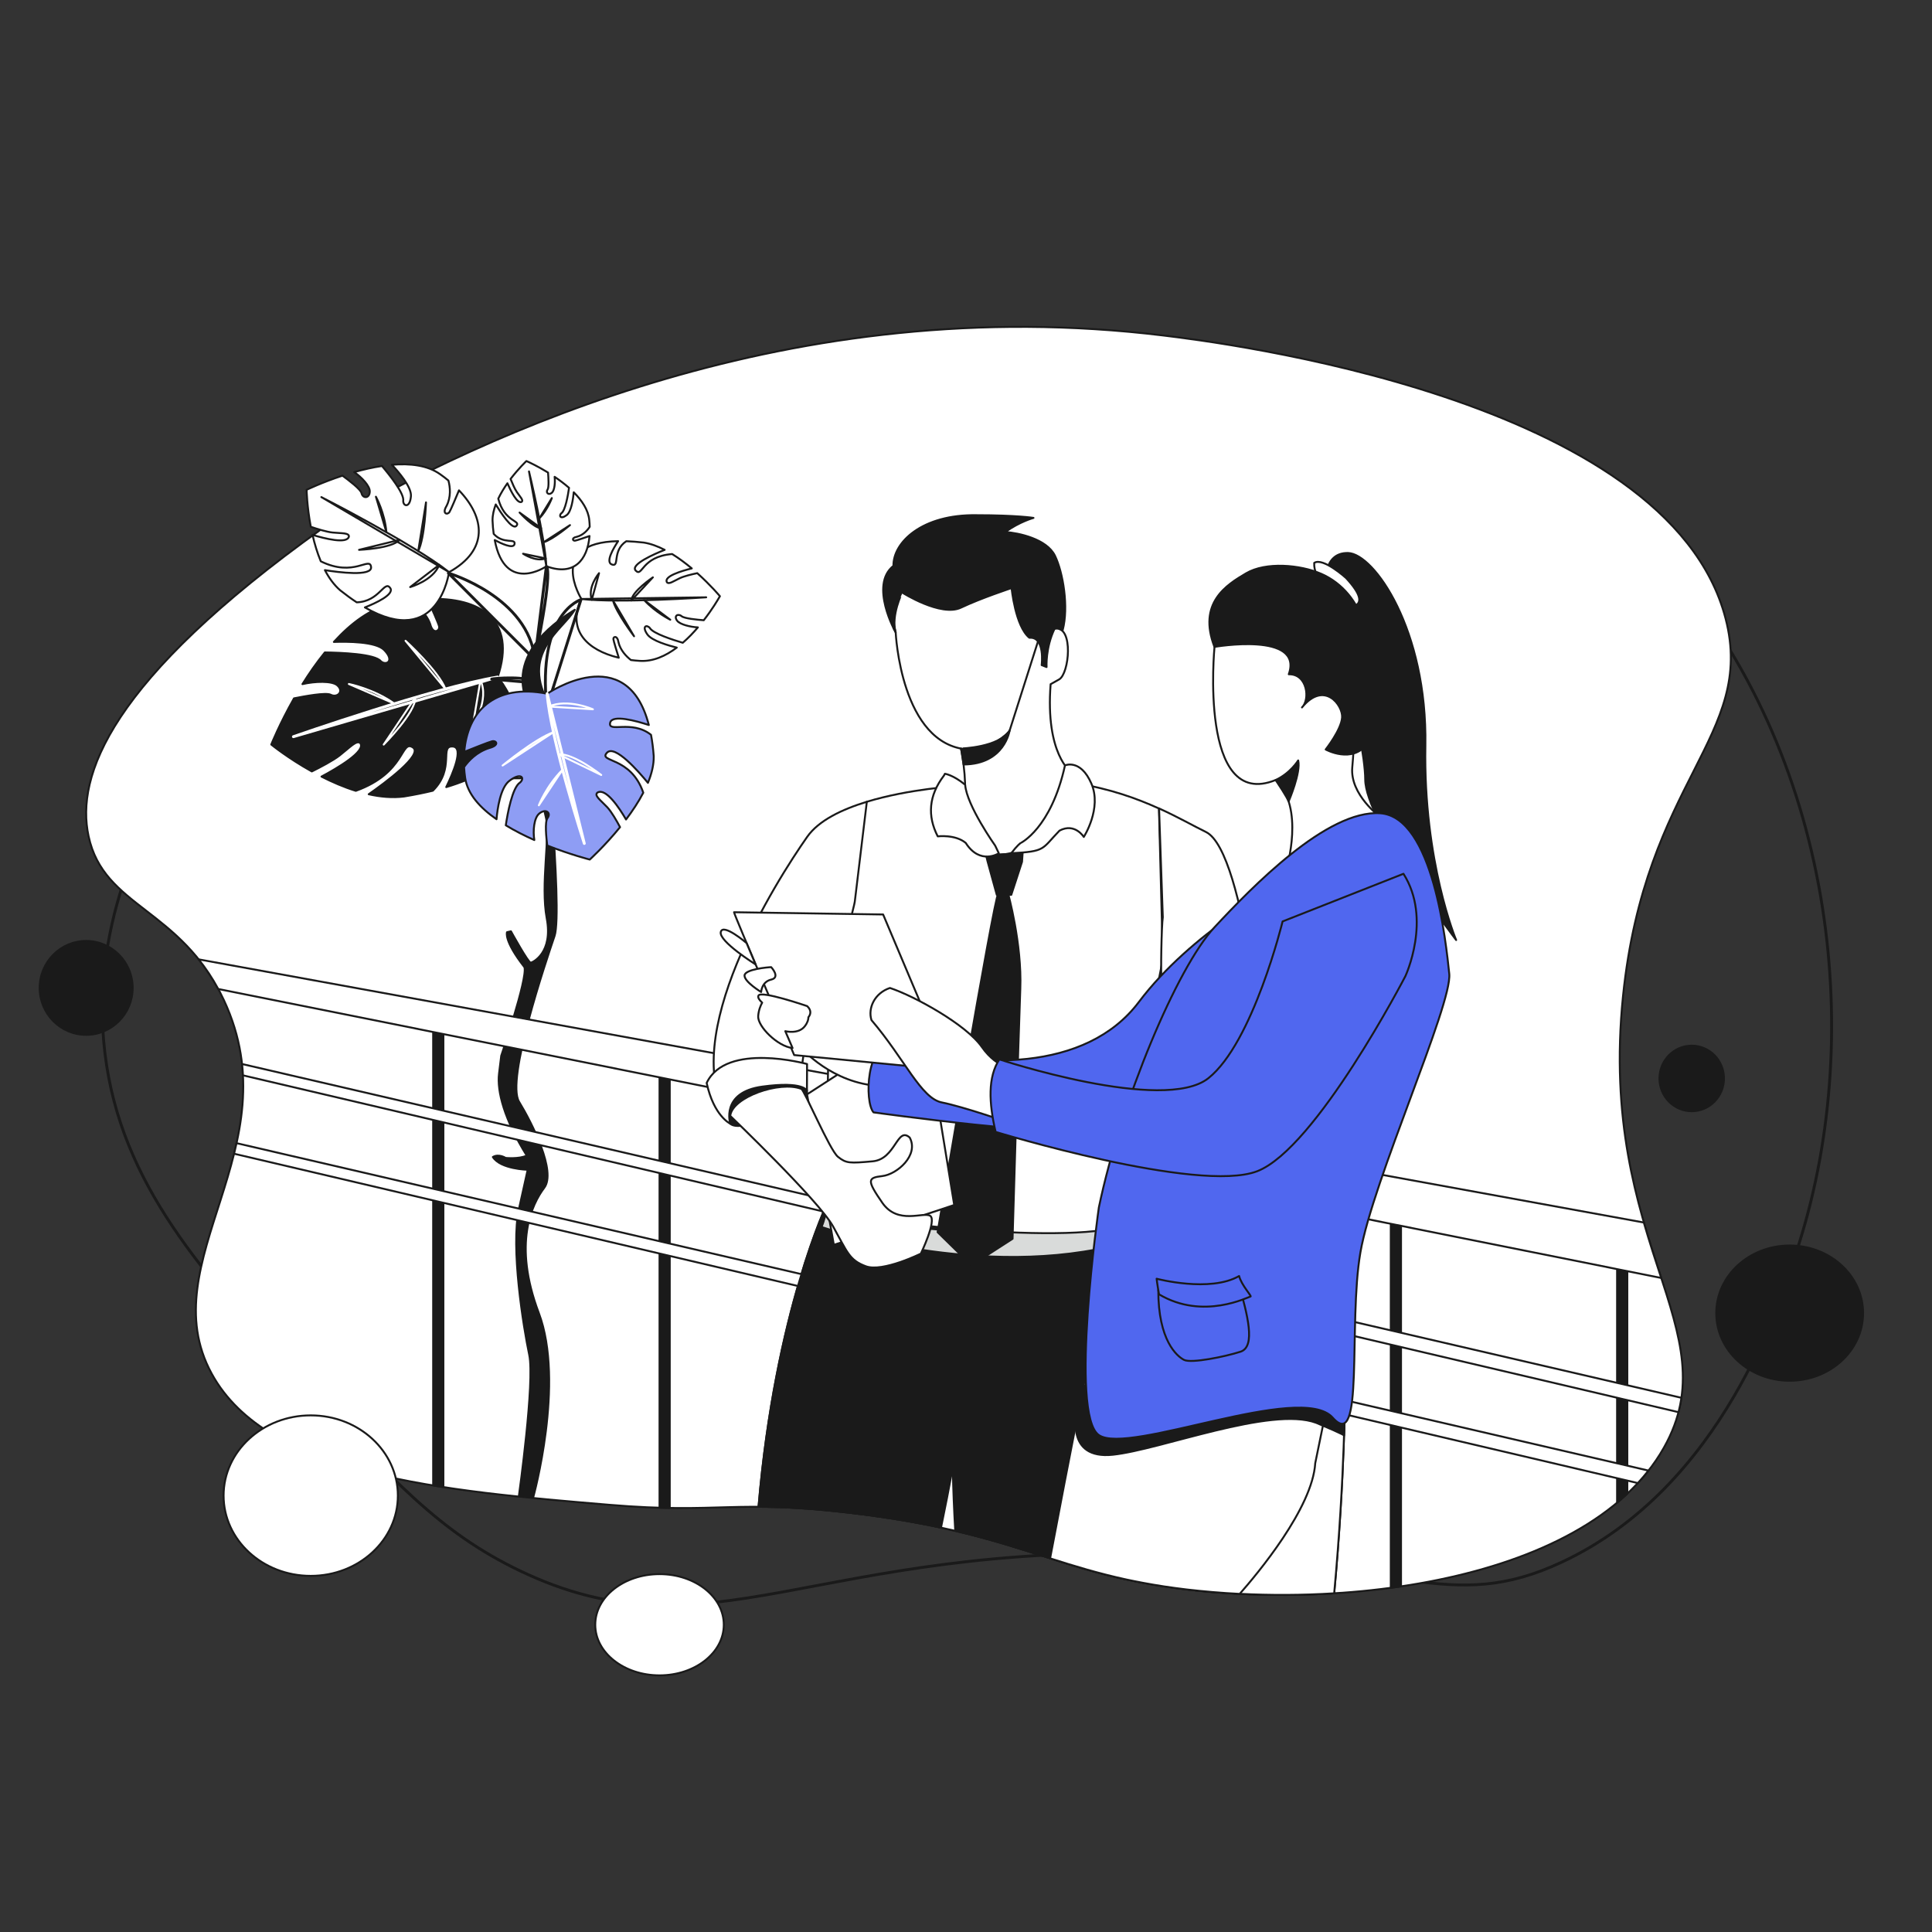 <?xml version="1.0" encoding="utf-8"?>
<!-- Generator: Adobe Illustrator 24.0.0, SVG Export Plug-In . SVG Version: 6.00 Build 0)  -->
<svg version="1.1" id="Vector" xmlns="http://www.w3.org/2000/svg" xmlns:xlink="http://www.w3.org/1999/xlink" x="0px" y="0px"
	 viewBox="0 0 3000 3000" style="enable-background:new 0 0 3000 3000;" xml:space="preserve">
<rect x="0" y="0" width="3000" height="3000" fill="#333333" stroke="none"/>
<style type="text/css">
	.st0{fill:none;stroke:#1A1A1A;stroke-width:4.468;stroke-linecap:round;stroke-linejoin:round;stroke-miterlimit:10;}
	.st1{fill:#FFFFFF;stroke:#1A1A1A;stroke-width:2.979;stroke-linecap:round;stroke-linejoin:round;stroke-miterlimit:10;}
	.st2{fill:#1A1A1A;stroke:#1A1A1A;stroke-width:2.979;stroke-linecap:round;stroke-linejoin:round;stroke-miterlimit:10;}
	.st3{fill:none;stroke:#1A1A1A;stroke-width:2.979;stroke-linecap:round;stroke-linejoin:round;stroke-miterlimit:10;}
	.st4{fill:none;stroke:#FFFFFF;stroke-width:4.468;stroke-linecap:round;stroke-linejoin:round;stroke-miterlimit:10;}
	.st5{fill:none;stroke:#FFFFFF;stroke-width:2.979;stroke-linecap:round;stroke-linejoin:round;stroke-miterlimit:10;}
	.st6{fill:#8E9DF4;stroke:#1A1A1A;stroke-width:2.979;stroke-linecap:round;stroke-linejoin:round;stroke-miterlimit:10;}
	.st7{fill:#D9DBDA;stroke:#1A1A1A;stroke-width:2.979;stroke-miterlimit:10;}
	.st8{fill:#5067EF;stroke:#1A1A1A;stroke-width:2.979;stroke-linecap:round;stroke-linejoin:round;stroke-miterlimit:10;}
</style>
<g>
	<path class="st0" d="M284,1177.2c-46.5,78.4-146.7,247.4-121,458.7c24.6,202.8,152.7,342.6,305.8,509.7
		c139.7,152.5,214.3,233.8,337.7,293.1c296.7,142.4,455.3-45,1013-25.5c354.7,12.4,432.5,93.2,605.2,12.7
		c250.2-116.6,340.4-404.2,369.5-496.9c103.2-329.1,51.6-757.4-203.9-1051.2c-482.6-555.1-1384.4-275.7-1554.5-223
		C862.4,708.5,490,829.7,284,1177.2z"/>
	<path class="st1" d="M500.6,820.5c-331.2,236.8-383,384.7-363.1,477.8c23.8,111.3,143.1,111.3,210.2,254.8
		c107.1,229-114.4,404.7-19.1,579.7c86.6,159.2,361.2,182.3,618,203.9c170,14.3,195.9-8.8,375.9,12.7
		c233.4,27.9,300,79.8,452.3,108.3c265.1,49.6,686,8.7,809.1-210.2c103.2-183.6-103.1-314.3-63.7-700.8
		c34.2-335.2,206.5-404,159.3-586.1c-89.1-343.9-789-429.4-872.8-439.6C1231.2,450.8,755.6,671.2,500.6,820.5z"/>
	<path class="st1" d="M2088.5,2156.7c0,0,0,134.8-16.8,317.4c-49.6,3.1-99,3.2-146.6,0.8c-28.3-1.4-56-3.8-82.7-6.9
		c-23.4-2.8-46-6.2-67.6-10.3c-8.8-1.6-17.2-3.4-25.5-5.1c-43.8-9.5-80.9-20.9-118.6-32.9c-44.4-14.1-89.6-29.1-147.4-42.6
		c-7.2-1.7-14.6-3.3-22.2-5c-39.4-8.5-84.5-16.2-138.7-22.7c-62.7-7.5-106.7-9.6-144.6-9.7c25.9-304.3,107.5-472.9,107.5-472.9
		l234.9,10.9l-1.9,27.5h230.9v194.9c27,4.6,61.8,10.6,98.4,16.9l0.4-25.7L2088.5,2156.7z"/>
	<g>
		<path class="st2" d="M2175.5,2463.4v-595.6l-15.9-6.5v604.4C2164.9,2464.9,2170.2,2464.1,2175.5,2463.4z"/>
		<path class="st2" d="M2511,2333.4c5.5-4.6,10.8-9.3,15.9-14.1v-367.4l-15.9-6.5V2333.4z"/>
		<path class="st2" d="M1024.1,2341.2c5.5,0.2,10.8,0.3,15.9,0.4v-684.4l-15.9-6.5V2341.2z"/>
		<path class="st2" d="M672.6,2306.6c5.3,0.9,10.6,1.7,15.9,2.5V1573l-15.9-6.5V2306.6z"/>
	</g>
	<g>
		<path class="st2" d="M842.7,1093.7c0,0,31.8,320.1,18.4,359.7c-13.4,39.6-75.8,223.5-55.1,257.4s58,108.6,39.1,133.6
			c-18.9,25.1-49.3,86.1-8.5,194.3c40.8,108.2-8.7,286.7-8.7,286.7l-22.1-3c0,0,24.8-176.9,16-218.6
			c-8.8-41.8-29.3-167.1-15.8-227.2c13.4-60.2,13.4-60.2,13.4-60.2s-42-0.8-54.1-19.8c9.2-5.5,19.8,1.4,19.8,1.4s20.8,2.1,32.8-3.6
			c-34.7-55.9-46.4-99.8-43-127.4c3.4-27.6,3.4-27.6,3.4-27.6s41.1-119.9,36.1-137.5c-32.6-41.6-27.1-54.4-27.1-54.4l6.1-1.4
			c0,0,27.3,49.6,30.8,48.8c3.5-0.7,34.7-15.6,24.8-68.7c-9.9-53.1,5.9-130.1-1.6-158.1c-7.6-28-10.9-117.9-10.9-117.9l-1.1-62.7
			L842.7,1093.7z"/>
		<g>
			<g>
				<path class="st1" d="M949,1190.1c-11.4,21.2-157.9,19.4-231.7,17.1c-0.8-3.2-1.5-6.4-2.3-9.6c-1.3-5.7-2.5-11.4-3.7-17
					C767.7,1176.9,962,1165.7,949,1190.1z"/>
			</g>
			<g>
				<path class="st1" d="M960.3,997c2.8,12.6,12.2,22.3,19.4,27.9c4.5,0.6,9.1,1,13.8,1.3c20.5,1.3,40.1-7.6,57.4-20.6
					c-12.2-3-38.7-10.5-45.7-20.5c-9.2-13.2-0.7-15.5,3.9-9.9c4.7,8.5,36.7,18.7,51.1,22.9c8.6-7.4,16.5-15.7,23.5-23.9
					c-11.8-0.6-27.8-4.5-32.2-10.3c-5.8-7.6,1.3-11.8,7-7c4.2,3.5,24,5.4,34.3,6.2c13.4-17.2,22.2-32.3,24.5-36.3
					c0.4-0.7,0.6-1,0.6-1s-14.2-17-35.2-35.8c-8.2,1.7-20.6,4.7-27.1,7.8c-10.3,4.9-17,10.1-20.1,6.2c-5-9.2,23.4-17.6,38.7-21.4
					c-9.4-7.8-19.7-15.6-30.5-22.3c-48,3.9-45.9,36.5-56.5,25.8c-9.2-9.4,29.2-26,44.9-32.3c-10.7-5.5-21.7-9.6-32.4-11.3
					c-9.9-1.1-18.9-1.8-27.2-2.1c-22.8,15.1-9.6,41-22.5,36.1c-10.1-3.8,2.5-25.1,9.8-36.2c-111.6,2.2-57.1,89.6-57.1,89.6
					c-0.2,0.4-0.3,0.7-0.5,1.1c-21.6,47.7,9.5,78.6,58.6,90.3c-2.8-9-7.9-25.4-8.3-28.6C951.7,988.4,958.6,986,960.3,997z"/>
				<path class="st3" d="M1096.6,927.5c0,0-134.9,9.4-194,2.6L1096.6,927.5z"/>
				<path class="st3" d="M1040.8,962.3c0,0-22.6-11.1-40.4-30.3L1040.8,962.3z"/>
				<path class="st3" d="M1013.8,896.5c0,0-32.6,21.9-33.4,35.9L1013.8,896.5z"/>
				<path class="st3" d="M984.6,988c0,0-28-36.9-32.7-55.5L984.6,988z"/>
				<path class="st3" d="M930.2,890c0,0-18.3,21.3-11.3,41.4L930.2,890z"/>
			</g>
			<g>
				<path class="st2" d="M609.4,937.2c7.7-1.6,15.3-3,22.7-4.1c12.6,5.9,29.5,17.1,36,36.3c4.4,17,15.4,10,13.7,3.1
					c-1.2-5-12-29.2-18-42.4c82.7-3.4,138.7,32.8,109,121.2c0,0,102.5,116.4-79.9,170.9c10.3-21.2,27.6-61.4,10.5-63
					c-21.9-2,3.8,33.7-31.3,68.6c-13.6,3.3-28.5,6.3-44.8,9c-17.9,2.2-36.5,0.6-54.8-3.5c24.9-17.4,85.1-61.7,68.6-72.7
					c-19-12.6-10.6,39.2-88.6,67.4c-18.7-5.8-36.8-13.7-53.3-22.1c24.5-13.1,69.8-39.6,60.1-52.1c-5.7-4.9-15.8,6.6-31.9,19.2
					c-10.2,8-30.1,18.4-43.2,24.9c-37.2-20.7-63-41.8-63-41.8s12.8-32,35.3-71.7c16.9-3.4,49.6-9.4,57-5.6
					c10.1,5.2,21.1-4.9,10.4-14.5c-8.2-7.4-34.9-6.5-54.3-2c10.2-16.4,21.9-33.3,34.8-49.2c24.2,0.3,78.1,2.2,87.1,13.8
					c8.3,7.1,21.9-0.5,4.9-17.7c-13-13.1-57.6-13.1-78-12.4C544.9,967.7,575.6,944.4,609.4,937.2z"/>
				<path class="st4" d="M455.6,1143.9c0,0,219.4-76.6,317.2-92.6L455.6,1143.9z"/>
				<path class="st5" d="M541.7,1062.1c0,0,38.6,7.6,70.8,30.6L541.7,1062.1z"/>
				<path class="st5" d="M595.8,1156.2c0,0,50.1-50.2,49.1-73.2L595.8,1156.2z"/>
				<path class="st5" d="M629.7,995c0,0,51.4,46.9,62,74.9L629.7,995z"/>
				<path class="st5" d="M733.8,1128.6c0,0,26.7-42.7,12.2-72.1L733.8,1128.6z"/>
			</g>
			<g>
				<path class="st0" d="M902.1,931.1c0,0-68.4,20.4-53,168L902.1,931.1z"/>
				<path class="st2" d="M830.7,1109.8c0,0-72.1-81.2,61.8-163c-18.6,31.9-86.6,67.8-38.5,148.9c19.9,46.2-9.4,65.8-9.4,65.8
					S801.1,1165.2,830.7,1109.8z"/>
				<path class="st6" d="M722.3,1207.9c-0.8-5.7-1.4-11.3-1.7-16.8c7-9.9,19.6-23.4,38.9-29.5c16.9-4.5,11.3-12.3,4.4-10.5
					c-5,1.2-29.6,11-43,16.4c5-62,45.9-106.6,128.8-90.3c0,0,123.5-85,157.8,48.6c-19.5-6.4-56.8-16.7-60-3.7
					c-4.1,16.6,33.1-5.1,63.4,18.9c1.9,10,3.3,21,4.2,33.1c0.3,13.3-3.2,27.4-9,41.5c-14.4-17.5-51.3-59.9-63.6-46.8
					c-14.2,15.2,37,5.3,56.4,62.1c-7.5,14.5-17,28.6-26.8,41.6c-10.2-17.5-31.4-49.8-44.5-41.7c-5.3,4.6,4.8,11.5,15.4,22.7
					c6.7,7.2,14.8,21.4,19.8,30.9c-23.9,29.4-47,50.3-47,50.3s-29.8-7.5-66-21.8c-1.6-12.5-4.1-36.7,0.4-42.6c6.1-8-2.6-15.6-13-6.9
					c-8,6.7-9.9,26.7-7.5,41c-14.9-6.6-30.1-14.2-44.3-22.9c2.7-18.2,10.1-59,22.2-66.5c7.7-6.8,1.7-16.5-16.7-2.5
					c-14.1,10.7-18.6,44.3-19.9,59.6C745.4,1254.4,725.9,1232.9,722.3,1207.9z"/>
				<path class="st4" d="M907.3,1309.7c0,0-52.1-160-57.7-232.6L907.3,1309.7z"/>
				<path class="st5" d="M836.7,1250.5c0,0,11.3-29.6,36.9-55.4L836.7,1250.5z"/>
				<path class="st5" d="M933.6,1203.4c0,0-43.6-34.3-66.1-32L933.6,1203.4z"/>
				<path class="st5" d="M780.4,1188.7c0,0,50.8-41.9,79-51.7L780.4,1188.7z"/>
				<path class="st5" d="M920.7,1101.4c0,0-38.8-17.2-68.8-4.3L920.7,1101.4z"/>
			</g>
			<g>
				<path class="st1" d="M683.5,736.4c4.5,3.2,8.8,6.4,12.8,9.8c2.7,10,4.4,25.5-3.1,39.8c-7.2,12,1.7,13.9,4.7,9.1
					c2.2-3.5,10.4-23.1,14.8-33.7c40.4,42.1,46.6,92.6-15.5,127.1c0,0-15.9,120.9-130.6,54.7c16.4-6.5,46.4-20.2,39.3-30.2
					c-9.1-12.8-16.6,21.2-52,22.3c-8.1-5.3-16.7-11.6-25.8-18.8c-9.5-8.3-17.3-19.1-23.6-31.2c21.1,3.4,73.4,10.2,71.7-4.8
					c-2-17.3-26.4,16.6-78.1-8.9c-5.5-13.3-9.7-27.4-12.8-41c18.5,5.6,54.1,14.7,56.5,2.4c0-5.8-11-4.7-25.4-6.1
					c-9.1-0.9-24.1-5.6-33.8-8.9c-6-31.6-6.5-57.4-6.5-57.4s23.5-11.4,55.7-22c9.7,7.1,28.2,21.1,29.6,27.3
					c1.9,8.4,12.5,8.5,12.8-2.7c0.2-8.6-12.7-22.3-24.2-30.1c13.7-3.9,28.4-7.3,43.1-9.5c11.1,13.1,35.1,42.9,33,54.3
					c0,8.5,10.5,11.4,12-7.5c1.1-14.4-19.7-38.2-29.6-48.7C636.8,719.3,663.9,722.4,683.5,736.4z"/>
				<path class="st3" d="M499,771.9c0,0,144.1,73.4,198.3,116.5L499,771.9z"/>
				<path class="st3" d="M583.7,771.3c0,0,13.8,24.9,16.3,55.2L583.7,771.3z"/>
				<path class="st3" d="M557.5,853.8c0,0,50.8-1.9,62.9-15.5L557.5,853.8z"/>
				<path class="st3" d="M661.5,780.1c0,0-1.7,54.1-12.1,75.7L661.5,780.1z"/>
				<path class="st3" d="M636.9,911.6c0,0,35.8-10.1,45.1-34.5L636.9,911.6z"/>
			</g>
			<g>
				<path class="st1" d="M895.5,833.6c9.9-2.5,16.6-10,20.2-15.6c-0.1-3.4-0.3-6.9-0.7-10.5c-1.5-15.6-11.3-30.3-24.1-43.1
					c-0.9,9.4-3.5,29.8-10.9,35.4c-9.6,7.4-12.6,1-8.5-2.7c6.3-3.8,10.5-28.5,12.1-39.6c-7.2-6.3-14.9-12-22.4-17.1
					c1.1,9-0.1,21.2-4.3,24.8c-5.4,4.6-9.8-0.6-6.6-5.1c2.3-3.3,1.3-18.5,0.7-26.3c-15.8-9.7-29.1-15.9-32.7-17.5
					c-0.6-0.3-0.9-0.4-0.9-0.4s-12,11.3-24.6,27.8c2.5,6.2,6.4,15.5,9.8,20.4c5.3,7.7,10.4,12.6,7.6,15.1
					c-6.8,4.1-17.3-17.3-22.3-28.8c-5.2,7.4-10.2,15.5-14.2,23.9c9.3,36.4,35.6,33.8,28.2,42.2c-6.4,7.3-24.9-21.4-32.1-33.2
					c-3.1,8.3-5.1,16.8-5,25c0.3,7.6,0.9,14.4,1.8,20.7c15.3,16.9,34.6,6,32.3,16c-1.8,7.8-20.8-1.1-30.7-6.4
					c16.1,84.8,80.3,40.7,80.3,40.7c0.3,0.1,0.6,0.2,0.9,0.3c41.6,15,62.8-9.6,66-47.3c-6.9,2.4-19.6,6.8-22.2,7.2
					C889.5,840.4,886.7,835.2,895.5,833.6z"/>
				<path class="st3" d="M821.4,732c0,0,24.9,102.3,27,147.5L821.4,732z"/>
				<path class="st3" d="M856.9,773.4c0,0-6.1,17.5-19.5,31.7L856.9,773.4z"/>
				<path class="st3" d="M806.8,795.9c0,0,22,24.2,33.5,24.3L806.8,795.9z"/>
				<path class="st3" d="M885.1,815.4c0,0-26.5,22.4-41,26.6L885.1,815.4z"/>
				<path class="st3" d="M812.2,859.8c0,0,19.7,13.3,35.2,7.3L812.2,859.8z"/>
			</g>
			<path class="st0" d="M848.4,879.5c0,0,11.5,1.7-17.7,142.5L848.4,879.5z"/>
			<path class="st0" d="M696.2,889.9c0,0,124.9,36.9,134.5,134.7L696.2,889.9z"/>
			<path class="st0" d="M763.5,1054.5c3.1-1.1,55.7-5.9,73,6.4L763.5,1054.5z"/>
		</g>
	</g>
	<g>
		<path class="st1" d="M2559.7,2283.5L367.3,1775.1c-1.2,5.5-2.5,10.9-3.8,16.4l2179.7,511.4
			C2549,2296.6,2554.5,2290.2,2559.7,2283.5z"/>
		<path class="st1" d="M308.5,1489.7c10.7,13.4,21,28.6,30.4,46l2240.6,448.7c-8.7-26.8-18.1-55.3-27-86.1L308.5,1489.7z"/>
		<path class="st1" d="M377.3,1669.8l2229.1,523c1.9-7.5,3.4-14.9,4.5-22.3l-2235-518.3C376.5,1658.1,377,1664,377.3,1669.8z"/>
	</g>
	<path class="st2" d="M1749.3,1905.3v547.3c-43.8-9.5-80.9-20.9-118.6-32.9c-44.4-14.1-89.6-29.1-147.4-42.6
		c-1.9-32.5-3.2-65.1-3.9-98c-2.6-121.6,3.1-246.1,18.3-373.8H1749.3z"/>
	<path class="st2" d="M1503,2130.1c-6.6,50.9-14.7,100.6-23.6,149c-5.8,31.5-11.9,62.5-18.2,93c-39.4-8.5-84.5-16.2-138.7-22.7
		c-62.7-7.5-106.7-9.6-144.6-9.7c25.9-304.3,107.5-472.9,107.5-472.9l234.9,10.9L1503,2130.1z"/>
	<path class="st7" d="M1275.7,1905.3c0,0,250.6,85.1,469.3,25c4.2-25,4.2-25,4.2-25s-320.4,33.6-463.9-33.7
		C1280,1896.4,1275.7,1905.3,1275.7,1905.3z"/>
	<path class="st1" d="M1799.6,1255.4c-68.4-31-168.1-61-313.1-34.7c0,0-74,4-140.6,24.3c-34,49-37.2,113.2-35.9,171.9
		c0,35.2-2.8,71.7-14.4,105.2c-23.9,221.4-2.6,346.9,31.9,362.7c35,16.1,402.5,55.5,436.1,5.8c12.3-278.5,39.4-385,42.1-401.4
		L1799.6,1255.4z"/>
	<path class="st2" d="M1565.2,1386.8c0,0,21.9,78.5,19.1,149.1c-2.7,70.6-12,387.7-12,387.7l-63.9,41.2l-52.5-51.5
		c0,0,87.5-519.1,94.1-525.7S1565.2,1386.8,1565.2,1386.8z"/>
	<path class="st1" d="M1805.6,1424.3c-1.9,11.4-3.6,88.9-1.8,100.4c3,19,8.4,37.5,13.1,56.1c-0.9-6.1-1.7-12.2-2.6-18.3
		c2.7,30,5.5,59.9,8.1,89.9c2.2,25.1,4.4,50.1,6.4,75.2c109.5,18.4,135.6-50.2,135.6-50.2s-29-354.8-91.8-385.5
		c-19.1-9.3-43-23-72.8-36.6L1805.6,1424.3z"/>
	<path class="st1" d="M1346,1245c-38.7,11.8-74.8,29.1-92.5,54.3c-48.2,68.6-203,312.5-122.6,436.6c32.1-45.3,75.1-61.3,116.4-43.8
		c-14.2-56.9,36.1-166.8,49.7-181.2c-0.4,3.8,30.5-104.1,30.6-113.2L1346,1245z"/>
	<path class="st2" d="M1133.9,1744.8c0,0-19.6-21.3,5.9-43.9c25.5-22.5,106.2-31,111.5-14.5c5.3,16.5,0,25.5-20.2,35
		C1210.9,1731,1147.7,1758,1133.9,1744.8z"/>
	<polygon class="st1" points="1253.2,1699.3 1434.5,1582.1 1481.7,1871.1 1294.8,1933 	"/>
	<path class="st1" d="M1133.9,1732.7c0,0,137.3,131.4,159.6,171.5c22.3,40.1,25,52.5,51.1,62.1c26.1,9.5,85.3-19.7,85.3-19.7
		s24.8-51.5,14.6-58.6c-10.2-7-50.3,14.6-74.5-20.4c-24.2-35-22.9-38.8,0-41.4s57.3-32.5,42.6-59.8c-19.7-17.8-21.6,33.7-57.6,36.9
		c-36,3.2-41,3.2-53.8-7s-52.2-103.6-56.9-105.5C1210.9,1677.8,1137.1,1703.5,1133.9,1732.7z"/>
	<path class="st1" d="M1631.4,1062.4c2.1-1.2,6-3.4,13.2-7.4c15.8-8.9,22.5-81.6-5.3-78.9c-0.6,0.1-1.1,0.2-1.7,0.3
		c-9.6-129.3-150.1-109-199.4-98.6c-55.2,11.7-50.8,97.4-50.8,97.4l102.8,176.9c10.7,48.5,9.8,90.9,5,89.5c0,0-20.9,95.9,63,85.3
		c83.9-10.6,105.1-127.9,105.1-127.9S1623,1171.5,1631.4,1062.4z"/>
	<path class="st1" d="M1567.4,1135.5c-13.7,14.4-37.4,29-64.3,28.3c-104.5-7.2-112.3-181.9-112.3-181.9s-16.8-59.7,11.6-70.1
		c28.4-10.4,158.5-34.5,179.7-12.7s38.2,70.1,38.2,70.1L1567.4,1135.5z"/>
	<path class="st1" d="M1885.9,1004.5c0,0-25.1,255.5,94.9,206.7c45.7,42.5,17,137,17,137l145.5-79.6c0,0-47.4-34.5-43.5-77.2
		c12.7-140.9-10.1-236.2-69-245.6C1944.7,932,1911.4,956.5,1885.9,1004.5z"/>
	<path class="st1" d="M1244.4,1627.4c0,0,47.3,55.2,122.1,58.9c9-25,13.8-56.3,13.8-56.3l-104.1-55.2L1244.4,1627.4z"/>
	<path class="st8" d="M1356.4,1727.3c0,0,295.9,41.1,361.7,27.6s184-188.8,184-188.8l84.2-190.6c0,0-135.9,71.5-218,180.5
		c-82.1,109-252.4,104.4-381,65.1C1345.2,1617.2,1342,1710.9,1356.4,1727.3z"/>
	<path class="st1" d="M2088.5,2156.7c0,0,0,134.8-16.8,317.4c-49.6,3.1-99,3.2-146.6,0.8c-28.3-1.4-56-3.8-82.7-6.9l5.3-350.9
		l0.4-25.7L2088.5,2156.7z"/>
	<path class="st1" d="M2066.2,2155.2l-23.9,116.8c-4.2,69.8-90.4,172.5-117.3,203c-28.3-1.4-56-3.8-82.7-6.9
		c-23.4-2.8-46-6.2-67.6-10.3c-8.8-1.6-17.2-3.4-25.5-5.1c-43.8-9.5-80.9-20.9-118.6-32.9c30.2-159.2,63-328.3,65.5-328.3
		c1.1,0,21.9,3.5,53.1,8.8c27,4.6,61.8,10.6,98.4,16.9C1949.9,2134.8,2066.2,2155.2,2066.2,2155.2z"/>
	<path class="st2" d="M1672.3,2192.9c0,0-18.6,73.8,55.7,66c74.3-7.8,245.6-75.7,315.7-49.6c47.4,19.8,43.3,19.8,43.3,19.8l1.5-39.6
		l-395.9-68C1692.7,2121.5,1677.3,2171.6,1672.3,2192.9z"/>
	<path class="st2" d="M2058.3,909.7c0,0-5.3-52,35-51c40.3,1.1,123.2,118.9,120,299.4c-3.2,180.5,47.8,301.6,47.8,301.6
		s-141.2-184.8-141.2-249.5C2119.8,1145.4,2058.3,909.7,2058.3,909.7z"/>
	<path class="st1" d="M2090.1,897.5c0,0-35.9-32.5-49.4-23.4c-1.1,27.1,25,36.1,27.6,40.9c2.7,4.8,18.1,27,18.1,27
		S2138.4,949.5,2090.1,897.5z"/>
	<path class="st8" d="M1706.3,1874.9c0,0-46.2,321.6,0,353.5s313.8-82.8,363.1-27.1c49.4,55.7,23.9-144.9,43-256.4
		c19.1-111.5,143-385.4,138-432.9c-5-47.4-24.8-243.5-107.2-249.2c-82.5-5.7-199.3,114.7-257.3,177
		C1827.9,1502.1,1740.8,1709.4,1706.3,1874.9z"/>
	<g>
		<path class="st1" d="M1139.8,1416.5c0,3.5,93.4,221.8,93.4,221.8l240,23.1L1371.3,1420L1139.8,1416.5z"/>
		<path class="st1" d="M1159.3,1464.4c0,0-36.9-31.6-40.1-17.1c-3.2,14.5,54,50.2,54,50.2L1159.3,1464.4z"/>
		<path class="st1" d="M1197.5,1501.8c-4.2,0-41.4,3.2-41.4,13.1s25.8,25.5,25.8,25.5s0.7-15.9,15.6-19.3
			C1212.4,1517.7,1197.5,1501.8,1197.5,1501.8z"/>
		<path class="st1" d="M1253.4,1562.3c0,0-71.8-24.8-75.7-16.3c-1.4,3,1.5,7,5.8,10.9c-2.4,4.3-5.5,11.5-6.2,20.9
			c-1.1,15.9,30.1,47.1,53.4,49.6l-11.3-26.2c0,0,20.5,5.3,30.4-7.8c4.3-5.6,5.5-10.3,5.5-13.9
			C1258,1576.3,1261.2,1569.6,1253.4,1562.3z"/>
	</g>
	<path class="st1" d="M1578.9,1660.9c0,0-29.7,0-54.2-35c-24.4-35-104.6-79.1-142.8-91.8c-23.9,8-34.5,31.3-28.7,49.9
		c52,61.1,77,121.6,109.4,127.9c32.4,6.4,103,30.8,103,30.8L1578.9,1660.9z"/>
	<path class="st8" d="M1991.6,1430.8c0,0-45.9,188.2-115.2,243.4c-69.3,55.2-324.6-29.2-324.6-29.2c-18,27.4-16.4,67.2-5.8,112.6
		c0,0,314.8,96.1,406.1,61.1c91.3-35,230.1-302.8,230.1-302.8s41.7-89-2.9-159.1L1991.6,1430.8z"/>
	<polygon class="st2" points="1533.4,1337.2 1547.8,1389.5 1570.3,1389.5 1587,1338.2 1587.9,1324.9 1531.1,1327.8 	"/>
	<path class="st1" d="M1467.3,1201.5l-1.7,3c-23.4,30.8-25.9,62.2-9.5,94.2c0,0,27.2-3.4,43.5,10.2c22.2,34.9,51.4,16.1,51.4,16.1
		l-5.7-11.9c0,0-44.2-62.3-46.6-94.5C1480,1203.2,1467.3,1201.5,1467.3,1201.5z"/>
	<path class="st1" d="M1653.7,1188.5c0,0,24-10.7,40.9,28c16.9,38.7-11.7,83.1-11.7,83.1s-13.9-22.5-37.7-9.8
		c-28.1,28.9-20.6,32.3-74.9,35.1c9.3-12.3,14.3-15.7,14.3-15.7S1632.2,1286.7,1653.7,1188.5z"/>
	<path class="st2" d="M1390.7,981.9c0,0-41.1-73.3-3.4-103.3c-0.5-36.8,44.8-80,129-78.6c63,0,88.5,4.2,88.5,4.2
		s-21.2,5.7-43.9,21.9c20.5,1.4,64.4,10.6,77.2,36.8c12.7,26.2,21.4,79.7,12.1,115.2c-0.7,2.8-9.9-7.5-12.7-1.8
		c-14.2,29.6-12.4,59.5-12.4,59.5l-7.6-3c0,0,5.7-44.6-19.1-42.5c-21.9-17.7-27.6-77.2-27.6-77.2s-47.4,15.6-78.6,30.4
		c-31.1,14.9-91.3-23.4-91.3-23.4S1383.3,955.7,1390.7,981.9z"/>
	<path class="st2" d="M2117.3,969.7c-8.1-34.6-33.3-64.7-66-78.8c-32.6-14-85.6-18.7-116.3-0.7c-30.6,18-75.4,46-49.2,114.3
		c0,0,138.7-24.1,115.4,42.5c29-0.7,33.3,39.3,20.5,51.5c34.7-42.4,63.7-3.4,62.3,15.7s-25.5,49.6-25.5,49.6s41.5,23,64.9-9.4
		C2169.8,1038.7,2117.3,969.7,2117.3,969.7z"/>
	<path class="st2" d="M2015.8,1180.8c0,0-12,19.8-35,30.4c17.7,26.3,20.2,33.2,20.2,33.2S2020.4,1199.2,2015.8,1180.8z"/>
	<path class="st2" d="M1567.7,1134.2c0,0-7.4,52.5-71.5,52.9c-2.2-15.4-3.9-24.8-3.9-24.8S1551.7,1160.7,1567.7,1134.2z"/>
	<path class="st8" d="M1838.5,2111.6c-10.7-5.5-40.2-29.9-39.9-108.7c71.1,5.4,115.7,2.5,124.9-9.5c13.4,47.4,26.9,97.7,2.8,105.5
		C1902.2,2106.7,1849.7,2117.4,1838.5,2111.6z"/>
	<path class="st8" d="M1796,1985.6c0,0,82.8,21.9,128.1-4.2c3.5,14.2,20.5,31.9,17.7,31.9c-2.8,0-73.3,37.5-142.1-3.5
		C1796.7,1992.7,1796,1985.6,1796,1985.6z"/>
	<ellipse class="st1" cx="1024.1" cy="2522.9" rx="99.8" ry="78.6"/>
	<ellipse class="st2" cx="133.8" cy="1534" rx="72.2" ry="72.9"/>
	<ellipse class="st2" cx="2626.9" cy="1674.6" rx="50.1" ry="50.9"/>
	<ellipse class="st1" cx="482.5" cy="2322.4" rx="135.3" ry="124.6"/>
	<ellipse class="st2" cx="2779" cy="2039" rx="114" ry="105"/>
	<path class="st1" d="M1253.2,1652.2c0,0-125.6-34.8-155.9,29.4c11.1,51.5,36.6,63.2,36.6,63.2s-15.3-48.6,49.7-57.5
		c65-8.9,69.4,6.5,69.4,6.5L1253.2,1652.2z"/>
</g>
</svg>
